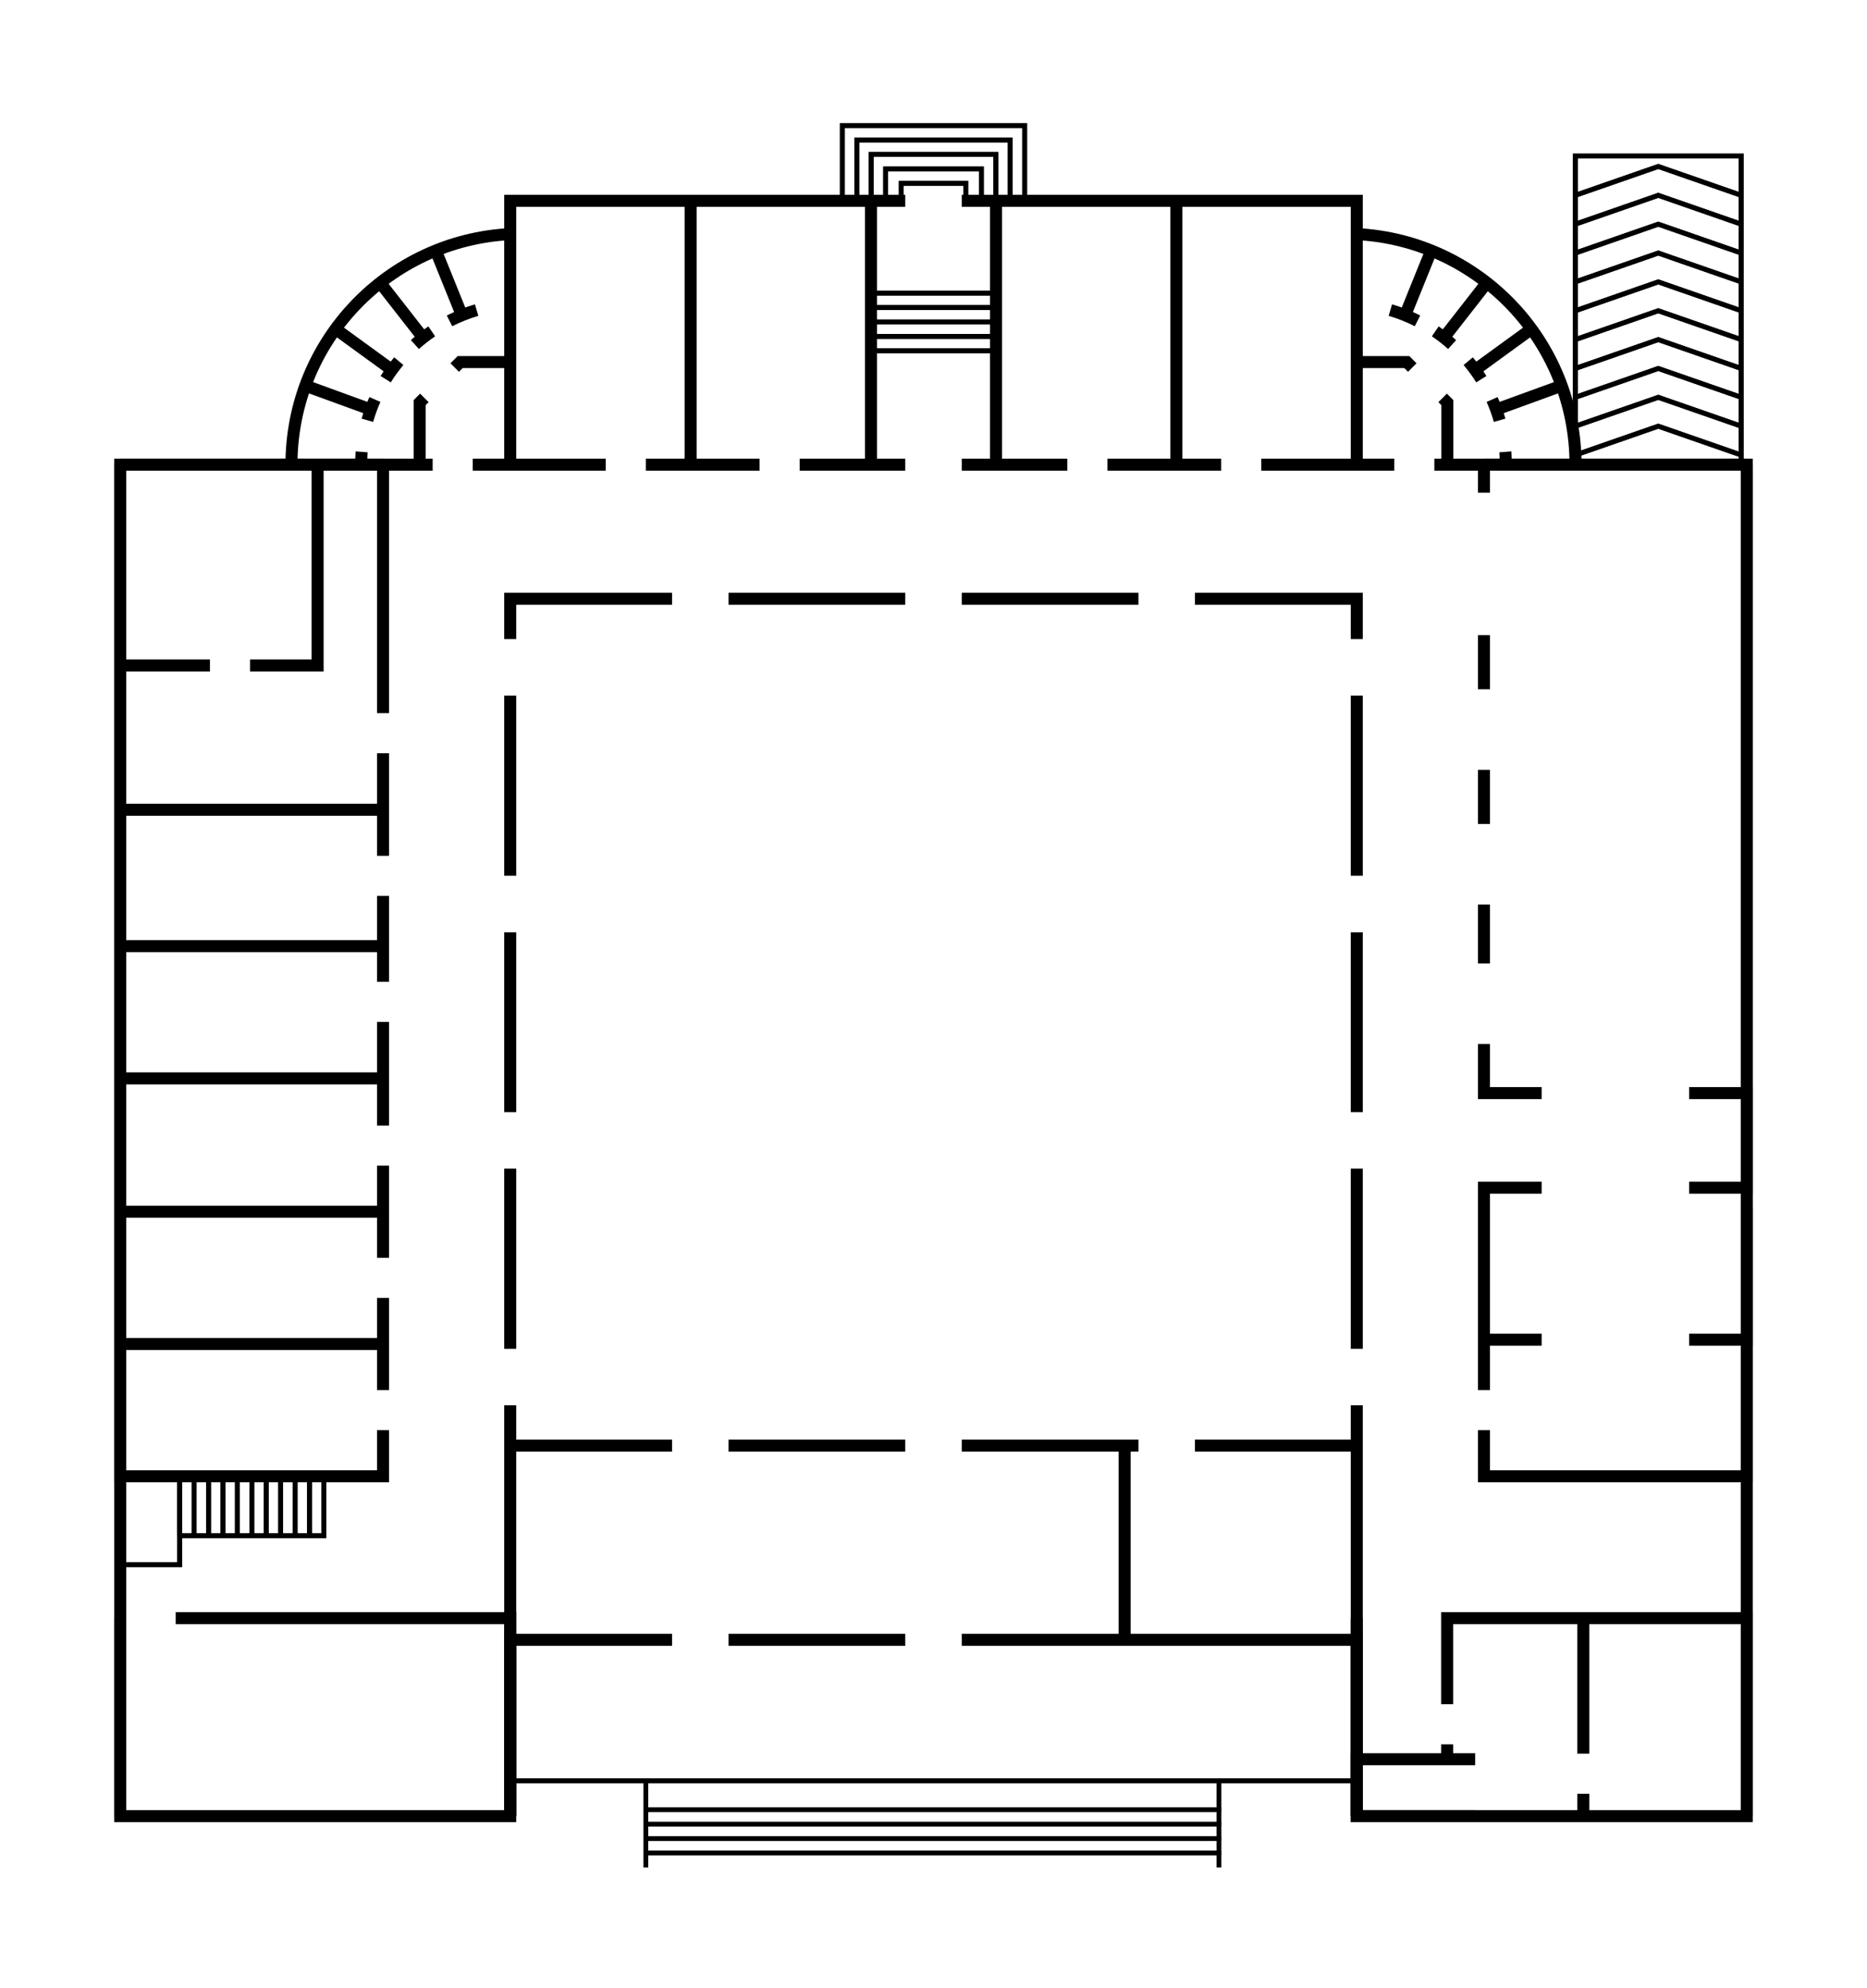 <?xml version="1.0" encoding="utf-8"?>
<!-- Generator: Adobe Illustrator 16.0.0, SVG Export Plug-In . SVG Version: 6.00 Build 0)  -->
<!DOCTYPE svg PUBLIC "-//W3C//DTD SVG 1.1//EN" "http://www.w3.org/Graphics/SVG/1.1/DTD/svg11.dtd">
<svg version="1.1" xmlns="http://www.w3.org/2000/svg" xmlns:xlink="http://www.w3.org/1999/xlink" x="0px" y="0px"
	 width="776.677px" height="826.565px" viewBox="0 0 776.677 826.565" enable-background="new 0 0 776.677 826.565"
	 xml:space="preserve">
<g id="Layer_5" display="none">
	<rect display="inline" width="776.677" height="826.565"/>
</g>
<g id="basement" display="none">
	<g id="basement_x5F_main" display="inline">
		<polyline fill="none" stroke="#000000" stroke-width="5" stroke-miterlimit="10" points="720.339,193.223 726.672,193.223 
			726.672,601.163 212.252,601.163 212.252,193.223 659.34,193.223 		"/>
	</g>
	<g id="basement_x5F_stairs" display="inline">
		<polyline fill="none" stroke="#000000" stroke-width="2" stroke-miterlimit="10" points="724.34,193.224 724.34,64.89 
			689.84,64.89 655.34,64.89 655.34,193.224 		"/>
		<polyline fill="none" stroke="#000000" stroke-width="2" stroke-miterlimit="10" points="655.34,189.224 689.84,177.223 
			724.34,189.224 		"/>
		<polyline fill="none" stroke="#000000" stroke-width="2" stroke-miterlimit="10" points="655.34,177.224 689.84,165.223 
			724.34,177.224 		"/>
		<polyline fill="none" stroke="#000000" stroke-width="2" stroke-miterlimit="10" points="655.34,165.224 689.84,153.223 
			724.34,165.224 		"/>
		<polyline fill="none" stroke="#000000" stroke-width="2" stroke-miterlimit="10" points="655.34,153.224 689.84,141.223 
			724.34,153.224 		"/>
		<polyline fill="none" stroke="#000000" stroke-width="2" stroke-miterlimit="10" points="655.34,141.224 689.84,129.223 
			724.34,141.224 		"/>
		<polyline fill="none" stroke="#000000" stroke-width="2" stroke-miterlimit="10" points="655.34,129.224 689.84,117.223 
			724.34,129.224 		"/>
		<polyline fill="none" stroke="#000000" stroke-width="2" stroke-miterlimit="10" points="655.34,117.224 689.84,105.223 
			724.34,117.224 		"/>
		<polyline fill="none" stroke="#000000" stroke-width="2" stroke-miterlimit="10" points="655.34,105.224 689.84,93.223 
			724.34,105.224 		"/>
		<polyline fill="none" stroke="#000000" stroke-width="2" stroke-miterlimit="10" points="655.34,93.224 689.84,81.223 
			724.34,93.224 		"/>
		<polyline fill="none" stroke="#000000" stroke-width="2" stroke-miterlimit="10" points="655.34,81.224 689.84,69.223 
			724.34,81.224 		"/>
	</g>
</g>
<g id="Ground">
	<g id="ground__x5F__main_copy">
		
			<line fill="none" stroke="#000000" stroke-width="5" stroke-miterlimit="10" x1="726.672" y1="193.223" x2="726.672" y2="755.223"/>
		<line fill="none" stroke="#000000" stroke-width="5" stroke-miterlimit="10" x1="50.005" y1="755.223" x2="50.005" y2="193.223"/>
		
			<line fill="none" stroke="#000000" stroke-width="5" stroke-miterlimit="10" x1="564.425" y1="601.163" x2="497.098" y2="601.163"/>
		<path fill="none" stroke="#000000" stroke-width="5" stroke-miterlimit="10" d="M564.425,248.99"/>
		<path fill="none" stroke="#000000" stroke-width="5" stroke-miterlimit="10" d="M212.252,248.99"/>
		
			<line fill="none" stroke="#000000" stroke-width="5" stroke-miterlimit="10" x1="279.578" y1="601.163" x2="212.252" y2="601.163"/>
		
			<line fill="none" stroke="#000000" stroke-width="5" stroke-miterlimit="10" x1="376.589" y1="601.163" x2="303.078" y2="601.163"/>
		
			<line fill="none" stroke="#000000" stroke-width="5" stroke-miterlimit="10" x1="473.599" y1="601.163" x2="400.089" y2="601.163"/>
		
			<line fill="none" stroke="#000000" stroke-width="5" stroke-miterlimit="10" x1="315.997" y1="193.224" x2="268.66" y2="193.224"/>
		
			<line fill="none" stroke="#000000" stroke-width="5" stroke-miterlimit="10" x1="376.589" y1="193.224" x2="332.666" y2="193.224"/>
		
			<line fill="none" stroke="#000000" stroke-width="5" stroke-miterlimit="10" x1="444.011" y1="193.224" x2="400.089" y2="193.224"/>
		
			<line fill="none" stroke="#000000" stroke-width="5" stroke-miterlimit="10" x1="508.018" y1="193.224" x2="460.678" y2="193.224"/>
		<polyline fill="none" stroke="#000000" stroke-width="5" stroke-miterlimit="10" points="400.088,83.498 564.425,83.498 
			564.425,193.224 524.684,193.224 		"/>
		<polyline fill="none" stroke="#000000" stroke-width="5" stroke-miterlimit="10" points="251.992,193.224 212.252,193.224 
			212.252,83.498 376.589,83.498 		"/>
		<polyline fill="none" stroke="#000000" stroke-width="5" stroke-miterlimit="10" points="400.089,681.89 564.425,681.89 
			564.425,755.223 		"/>
		<line fill="none" stroke="#000000" stroke-width="5" stroke-miterlimit="10" x1="303.078" y1="681.89" x2="376.589" y2="681.89"/>
		<polyline fill="none" stroke="#000000" stroke-width="5" stroke-miterlimit="10" points="212.252,755.223 212.252,681.89 
			279.579,681.89 		"/>
		
			<line fill="none" stroke="#000000" stroke-width="5" stroke-miterlimit="10" x1="564.425" y1="584.39" x2="564.425" y2="755.223"/>
		
			<line fill="none" stroke="#000000" stroke-width="5" stroke-miterlimit="10" x1="564.425" y1="485.973" x2="564.425" y2="560.89"/>
		
			<line fill="none" stroke="#000000" stroke-width="5" stroke-miterlimit="10" x1="564.425" y1="387.679" x2="564.425" y2="462.473"/>
		
			<line fill="none" stroke="#000000" stroke-width="5" stroke-miterlimit="10" x1="564.425" y1="289.262" x2="564.425" y2="364.179"/>
		<polyline fill="none" stroke="#000000" stroke-width="5" stroke-miterlimit="10" points="497.1,248.99 564.425,248.99 
			564.425,265.762 		"/>
		<line fill="none" stroke="#000000" stroke-width="5" stroke-miterlimit="10" x1="400.089" y1="248.99" x2="473.599" y2="248.99"/>
		<line fill="none" stroke="#000000" stroke-width="5" stroke-miterlimit="10" x1="303.079" y1="248.99" x2="376.589" y2="248.99"/>
		<polyline fill="none" stroke="#000000" stroke-width="5" stroke-miterlimit="10" points="212.252,265.762 212.252,248.99 
			279.579,248.99 		"/>
		
			<line fill="none" stroke="#000000" stroke-width="5" stroke-miterlimit="10" x1="212.252" y1="364.179" x2="212.252" y2="289.262"/>
		
			<line fill="none" stroke="#000000" stroke-width="5" stroke-miterlimit="10" x1="212.252" y1="462.473" x2="212.252" y2="387.679"/>
		
			<line fill="none" stroke="#000000" stroke-width="5" stroke-miterlimit="10" x1="212.252" y1="560.89" x2="212.252" y2="485.973"/>
		
			<line fill="none" stroke="#000000" stroke-width="5" stroke-miterlimit="10" x1="212.252" y1="755.223" x2="212.252" y2="584.39"/>
		<polyline fill="none" stroke="#000000" stroke-width="5" stroke-miterlimit="10" points="73.09,672.89 212.252,672.89 
			212.252,755.223 50.005,755.223 50.005,672.89 		"/>
		
			<line fill="none" stroke="#000000" stroke-width="5" stroke-miterlimit="10" x1="617.337" y1="204.89" x2="617.337" y2="193.223"/>
		
			<line fill="none" stroke="#000000" stroke-width="5" stroke-miterlimit="10" x1="617.337" y1="286.629" x2="617.337" y2="264.123"/>
		
			<line fill="none" stroke="#000000" stroke-width="5" stroke-miterlimit="10" x1="617.337" y1="342.634" x2="617.337" y2="320.129"/>
		
			<line fill="none" stroke="#000000" stroke-width="5" stroke-miterlimit="10" x1="617.337" y1="400.64" x2="617.337" y2="376.134"/>
		<polyline fill="none" stroke="#000000" stroke-width="5" stroke-miterlimit="10" points="617.337,434.14 617.337,454.557 
			641.338,454.557 		"/>
		<polyline fill="none" stroke="#000000" stroke-width="5" stroke-miterlimit="10" points="617.337,193.223 726.672,193.223 
			726.672,613.89 617.337,613.89 617.337,594.724 		"/>
		<polyline fill="none" stroke="#000000" stroke-width="5" stroke-miterlimit="10" points="702.676,557.107 726.672,557.107 
			726.672,502.107 		"/>
		
			<line fill="none" stroke="#000000" stroke-width="5" stroke-miterlimit="10" x1="617.337" y1="557.107" x2="641.338" y2="557.107"/>
		<polyline fill="none" stroke="#000000" stroke-width="5" stroke-miterlimit="10" points="702.676,493.889 726.672,493.889 
			726.672,454.557 702.676,454.557 		"/>
		<polyline fill="none" stroke="#000000" stroke-width="5" stroke-miterlimit="10" points="641.338,493.889 617.337,493.889 
			617.337,578.057 		"/>
		<line fill="none" stroke="#000000" stroke-width="5" stroke-miterlimit="10" x1="50.005" y1="448.445" x2="159.34" y2="448.445"/>
		<line fill="none" stroke="#000000" stroke-width="5" stroke-miterlimit="10" x1="159.34" y1="393.445" x2="50.005" y2="393.445"/>
		<line fill="none" stroke="#000000" stroke-width="5" stroke-miterlimit="10" x1="159.34" y1="336.723" x2="50.005" y2="336.723"/>
		<line fill="none" stroke="#000000" stroke-width="5" stroke-miterlimit="10" x1="87.339" y1="276.723" x2="50.005" y2="276.723"/>
		<polyline fill="none" stroke="#000000" stroke-width="5" stroke-miterlimit="10" points="132.128,193.224 132.128,276.723 
			104.006,276.723 		"/>
		
			<line fill="none" stroke="#000000" stroke-width="5" stroke-miterlimit="10" x1="658.674" y1="729.255" x2="658.674" y2="672.89"/>
		
			<line fill="none" stroke="#000000" stroke-width="5" stroke-miterlimit="10" x1="658.674" y1="755.223" x2="658.674" y2="745.921"/>
		<polyline fill="none" stroke="#000000" stroke-width="5" stroke-miterlimit="10" points="602.007,708.682 602.007,672.89 
			726.672,672.89 726.672,755.223 564.425,755.223 564.425,672.89 		"/>
		
			<line fill="none" stroke="#000000" stroke-width="5" stroke-miterlimit="10" x1="602.007" y1="731.557" x2="602.007" y2="725.347"/>
		<polyline fill="none" stroke="#000000" stroke-width="5" stroke-miterlimit="10" points="613.674,755.223 564.425,755.223 
			564.425,731.557 613.674,731.557 		"/>
		<line fill="none" stroke="#000000" stroke-width="5" stroke-miterlimit="10" x1="467.84" y1="601.163" x2="467.84" y2="681.89"/>
		<line fill="none" stroke="#000000" stroke-width="5" stroke-miterlimit="10" x1="159.34" y1="503.89" x2="50.005" y2="503.89"/>
		<line fill="none" stroke="#000000" stroke-width="5" stroke-miterlimit="10" x1="50.005" y1="558.89" x2="159.34" y2="558.89"/>
		
			<line fill="none" stroke="#000000" stroke-width="5" stroke-miterlimit="10" x1="287.296" y1="83.498" x2="287.296" y2="193.224"/>
		<line fill="none" stroke="#000000" stroke-width="5" stroke-miterlimit="10" x1="362.34" y1="83.498" x2="362.34" y2="193.224"/>
		
			<line fill="none" stroke="#000000" stroke-width="5" stroke-miterlimit="10" x1="489.381" y1="83.498" x2="489.381" y2="193.224"/>
		
			<line fill="none" stroke="#000000" stroke-width="5" stroke-miterlimit="10" x1="414.337" y1="83.498" x2="414.337" y2="193.224"/>
		
			<line fill="none" stroke="#000000" stroke-width="5" stroke-miterlimit="10" x1="196.652" y1="193.223" x2="212.252" y2="193.223"/>
		
			<line fill="none" stroke="#000000" stroke-width="5" stroke-miterlimit="10" x1="50.005" y1="193.223" x2="179.985" y2="193.223"/>
		<polyline fill="none" stroke="#000000" stroke-width="5" stroke-miterlimit="10" points="159.34,594.723 159.34,613.89 
			50.005,613.89 50.005,193.223 159.34,193.223 		"/>
		<line fill="none" stroke="#000000" stroke-width="5" stroke-miterlimit="10" x1="159.34" y1="539.723" x2="159.34" y2="578.057"/>
		<line fill="none" stroke="#000000" stroke-width="5" stroke-miterlimit="10" x1="159.34" y1="484.723" x2="159.34" y2="523.057"/>
		<line fill="none" stroke="#000000" stroke-width="5" stroke-miterlimit="10" x1="159.34" y1="424.948" x2="159.34" y2="468.057"/>
		<line fill="none" stroke="#000000" stroke-width="5" stroke-miterlimit="10" x1="159.34" y1="372.557" x2="159.34" y2="408.281"/>
		<line fill="none" stroke="#000000" stroke-width="5" stroke-miterlimit="10" x1="159.34" y1="313.227" x2="159.34" y2="355.89"/>
		<line fill="none" stroke="#000000" stroke-width="5" stroke-miterlimit="10" x1="159.34" y1="193.223" x2="159.34" y2="296.56"/>
		
			<line fill="none" stroke="#000000" stroke-width="5" stroke-miterlimit="10" x1="580.024" y1="193.223" x2="564.425" y2="193.223"/>
		
			<line fill="none" stroke="#000000" stroke-width="5" stroke-miterlimit="10" x1="726.672" y1="193.223" x2="596.691" y2="193.223"/>
		<polyline fill="none" stroke="#000000" stroke-width="5" stroke-miterlimit="10" points="587.516,152.836 585.235,150.557 
			564.425,150.557 		"/>
		<polyline fill="none" stroke="#000000" stroke-width="5" stroke-miterlimit="10" points="602.092,193.224 602.092,167.413 
			600.14,165.461 		"/>
		<path fill="none" stroke="#000000" stroke-width="5" stroke-miterlimit="10" d="M626.217,187.899
			c0.138,1.756,0.208,3.532,0.208,5.324"/>
		<path fill="none" stroke="#000000" stroke-width="5" stroke-miterlimit="10" d="M620.72,166.125
			c1.232,2.787,2.282,5.673,3.132,8.646"/>
		<path fill="none" stroke="#000000" stroke-width="5" stroke-miterlimit="10" d="M610.78,150.189
			c1.983,2.364,3.807,4.868,5.453,7.493"/>
		<path fill="none" stroke="#000000" stroke-width="5" stroke-miterlimit="10" d="M597.074,137.794
			c2.458,1.673,4.8,3.506,7.01,5.482"/>
		<path fill="none" stroke="#000000" stroke-width="5" stroke-miterlimit="10" d="M578.394,128.946
			c3.926,1.157,7.702,2.664,11.292,4.484"/>
		<path fill="none" stroke="#000000" stroke-width="5" stroke-miterlimit="10" d="M564.425,97.351c50.695,2.601,91,44.53,91,95.873"
			/>
		
			<line fill="none" stroke="#000000" stroke-width="5" stroke-miterlimit="10" x1="622.394" y1="170.305" x2="649.636" y2="160.389"/>
		
			<line fill="none" stroke="#000000" stroke-width="5" stroke-miterlimit="10" x1="613.63" y1="153.841" x2="637.091" y2="136.795"/>
		
			<line fill="none" stroke="#000000" stroke-width="5" stroke-miterlimit="10" x1="600.675" y1="140.425" x2="618.528" y2="117.574"/>
		
			<line fill="none" stroke="#000000" stroke-width="5" stroke-miterlimit="10" x1="584.528" y1="131.088" x2="595.388" y2="104.213"/>
		<polyline fill="none" stroke="#000000" stroke-width="5" stroke-miterlimit="10" points="189.161,152.836 191.441,150.557 
			212.251,150.557 		"/>
		<polyline fill="none" stroke="#000000" stroke-width="5" stroke-miterlimit="10" points="174.585,193.224 174.585,167.413 
			176.537,165.461 		"/>
		<path fill="none" stroke="#000000" stroke-width="5" stroke-miterlimit="10" d="M150.46,187.899
			c-0.138,1.756-0.208,3.532-0.208,5.324"/>
		<path fill="none" stroke="#000000" stroke-width="5" stroke-miterlimit="10" d="M155.958,166.125
			c-1.233,2.787-2.283,5.673-3.132,8.646"/>
		<path fill="none" stroke="#000000" stroke-width="5" stroke-miterlimit="10" d="M165.896,150.189
			c-1.983,2.364-3.807,4.868-5.453,7.493"/>
		<path fill="none" stroke="#000000" stroke-width="5" stroke-miterlimit="10" d="M179.603,137.794
			c-2.458,1.673-4.8,3.506-7.01,5.482"/>
		<path fill="none" stroke="#000000" stroke-width="5" stroke-miterlimit="10" d="M198.283,128.946
			c-3.926,1.157-7.702,2.664-11.292,4.484"/>
		<path fill="none" stroke="#000000" stroke-width="5" stroke-miterlimit="10" d="M212.252,97.351c-50.695,2.601-91,44.53-91,95.873
			"/>
		
			<line fill="none" stroke="#000000" stroke-width="5" stroke-miterlimit="10" x1="154.283" y1="170.305" x2="127.041" y2="160.389"/>
		
			<line fill="none" stroke="#000000" stroke-width="5" stroke-miterlimit="10" x1="163.046" y1="153.841" x2="139.586" y2="136.795"/>
		
			<line fill="none" stroke="#000000" stroke-width="5" stroke-miterlimit="10" x1="176.001" y1="140.425" x2="158.148" y2="117.574"/>
		
			<line fill="none" stroke="#000000" stroke-width="5" stroke-miterlimit="10" x1="192.148" y1="131.088" x2="181.29" y2="104.213"/>
	</g>
	<g id="ground_x5F_stairs">
		<line fill="none" stroke="#000000" stroke-width="2" stroke-miterlimit="10" x1="212.252" y1="740.56" x2="564.425" y2="740.56"/>
		<rect x="362.34" y="139.89" fill="none" stroke="#000000" stroke-width="2" stroke-miterlimit="10" width="51.997" height="6"/>
		<line fill="none" stroke="#000000" stroke-width="2" stroke-miterlimit="10" x1="362.34" y1="133.89" x2="414.337" y2="133.89"/>
		<line fill="none" stroke="#000000" stroke-width="2" stroke-miterlimit="10" x1="362.34" y1="127.89" x2="414.337" y2="127.89"/>
		<line fill="none" stroke="#000000" stroke-width="2" stroke-miterlimit="10" x1="362.34" y1="121.89" x2="414.337" y2="121.89"/>
		<polyline fill="none" stroke="#000000" stroke-width="2" stroke-miterlimit="10" points="368.422,83.498 368.422,70.224 
			408.255,70.224 408.255,83.498 		"/>
		<polyline fill="none" stroke="#000000" stroke-width="2" stroke-miterlimit="10" points="362.422,83.498 362.422,64.224 
			414.255,64.224 414.255,83.498 		"/>
		<polyline fill="none" stroke="#000000" stroke-width="2" stroke-miterlimit="10" points="356.422,83.498 356.422,58.224 
			420.255,58.224 420.255,83.498 		"/>
		<polyline fill="none" stroke="#000000" stroke-width="2" stroke-miterlimit="10" points="350.422,83.498 350.422,52.224 
			426.255,52.224 426.255,83.498 		"/>
		<polyline fill="none" stroke="#000000" stroke-width="2" stroke-miterlimit="10" points="374.922,83.498 374.922,76.224 
			401.755,76.224 401.755,83.498 		"/>
		<polygon fill="none" stroke="#000000" stroke-width="2" stroke-miterlimit="10" points="724.34,64.89 689.84,64.89 655.34,64.89 
			655.34,193.224 689.84,193.224 724.34,193.224 		"/>
		<polyline fill="none" stroke="#000000" stroke-width="2" stroke-miterlimit="10" points="655.34,189.224 689.84,177.223 
			724.34,189.224 		"/>
		<polyline fill="none" stroke="#000000" stroke-width="2" stroke-miterlimit="10" points="655.34,177.224 689.84,165.223 
			724.34,177.224 		"/>
		<polyline fill="none" stroke="#000000" stroke-width="2" stroke-miterlimit="10" points="655.34,165.224 689.84,153.223 
			724.34,165.224 		"/>
		<polyline fill="none" stroke="#000000" stroke-width="2" stroke-miterlimit="10" points="655.34,153.224 689.84,141.223 
			724.34,153.224 		"/>
		<polyline fill="none" stroke="#000000" stroke-width="2" stroke-miterlimit="10" points="655.34,141.224 689.84,129.223 
			724.34,141.224 		"/>
		<polyline fill="none" stroke="#000000" stroke-width="2" stroke-miterlimit="10" points="655.34,129.224 689.84,117.223 
			724.34,129.224 		"/>
		<polyline fill="none" stroke="#000000" stroke-width="2" stroke-miterlimit="10" points="655.34,117.224 689.84,105.223 
			724.34,117.224 		"/>
		<polyline fill="none" stroke="#000000" stroke-width="2" stroke-miterlimit="10" points="655.34,105.224 689.84,93.223 
			724.34,105.224 		"/>
		<polyline fill="none" stroke="#000000" stroke-width="2" stroke-miterlimit="10" points="655.34,93.224 689.84,81.223 
			724.34,93.224 		"/>
		<polyline fill="none" stroke="#000000" stroke-width="2" stroke-miterlimit="10" points="655.34,81.224 689.84,69.223 
			724.34,81.224 		"/>
		<polyline fill="none" stroke="#000000" stroke-width="2" stroke-miterlimit="10" points="50.005,638.64 50.005,613.89 
			74.755,613.89 74.755,638.64 		"/>
		<polyline fill="none" stroke="#000000" stroke-width="2" stroke-miterlimit="10" points="50.005,638.64 50.005,613.89 
			134.761,613.89 134.761,638.64 74.754,638.64 		"/>
		
			<rect x="50.005" y="613.89" fill="none" stroke="#000000" stroke-width="2" stroke-miterlimit="10" width="24.75" height="36.75"/>
		<line fill="none" stroke="#000000" stroke-width="2" stroke-miterlimit="10" x1="80.755" y1="638.64" x2="80.755" y2="613.89"/>
		<line fill="none" stroke="#000000" stroke-width="2" stroke-miterlimit="10" x1="86.755" y1="638.64" x2="86.755" y2="613.89"/>
		<line fill="none" stroke="#000000" stroke-width="2" stroke-miterlimit="10" x1="92.755" y1="638.64" x2="92.755" y2="613.89"/>
		<line fill="none" stroke="#000000" stroke-width="2" stroke-miterlimit="10" x1="98.755" y1="638.64" x2="98.755" y2="613.89"/>
		<line fill="none" stroke="#000000" stroke-width="2" stroke-miterlimit="10" x1="104.755" y1="638.64" x2="104.755" y2="613.89"/>
		<line fill="none" stroke="#000000" stroke-width="2" stroke-miterlimit="10" x1="110.755" y1="638.64" x2="110.755" y2="613.89"/>
		<line fill="none" stroke="#000000" stroke-width="2" stroke-miterlimit="10" x1="116.755" y1="638.64" x2="116.755" y2="613.89"/>
		<line fill="none" stroke="#000000" stroke-width="2" stroke-miterlimit="10" x1="122.755" y1="638.64" x2="122.755" y2="613.89"/>
		<line fill="none" stroke="#000000" stroke-width="2" stroke-miterlimit="10" x1="128.755" y1="638.64" x2="128.755" y2="613.89"/>
		<line fill="none" stroke="#000000" stroke-width="2" stroke-miterlimit="10" x1="212.252" y1="740.56" x2="564.425" y2="740.56"/>
		<line fill="none" stroke="#000000" stroke-width="2" stroke-miterlimit="10" x1="268.67" y1="752.56" x2="508.007" y2="752.56"/>
		<line fill="none" stroke="#000000" stroke-width="2" stroke-miterlimit="10" x1="268.67" y1="758.56" x2="508.007" y2="758.56"/>
		<line fill="none" stroke="#000000" stroke-width="2" stroke-miterlimit="10" x1="268.67" y1="764.56" x2="508.007" y2="764.56"/>
		<line fill="none" stroke="#000000" stroke-width="2" stroke-miterlimit="10" x1="268.67" y1="770.56" x2="508.007" y2="770.56"/>
		<line fill="none" stroke="#000000" stroke-width="2" stroke-miterlimit="10" x1="268.67" y1="776.56" x2="268.67" y2="740.56"/>
		<rect x="362.34" y="139.89" fill="none" stroke="#000000" stroke-width="2" stroke-miterlimit="10" width="51.997" height="6"/>
		<line fill="none" stroke="#000000" stroke-width="2" stroke-miterlimit="10" x1="362.34" y1="133.89" x2="414.337" y2="133.89"/>
		<line fill="none" stroke="#000000" stroke-width="2" stroke-miterlimit="10" x1="362.34" y1="127.89" x2="414.337" y2="127.89"/>
		<line fill="none" stroke="#000000" stroke-width="2" stroke-miterlimit="10" x1="362.34" y1="121.89" x2="414.337" y2="121.89"/>
		<polyline fill="none" stroke="#000000" stroke-width="2" stroke-miterlimit="10" points="368.422,83.498 368.422,70.224 
			408.255,70.224 408.255,83.498 		"/>
		<polyline fill="none" stroke="#000000" stroke-width="2" stroke-miterlimit="10" points="362.422,83.498 362.422,64.224 
			414.255,64.224 414.255,83.498 		"/>
		<polyline fill="none" stroke="#000000" stroke-width="2" stroke-miterlimit="10" points="356.422,83.498 356.422,58.224 
			420.255,58.224 420.255,83.498 		"/>
		<polyline fill="none" stroke="#000000" stroke-width="2" stroke-miterlimit="10" points="350.422,83.498 350.422,52.224 
			426.255,52.224 426.255,83.498 		"/>
		<polyline fill="none" stroke="#000000" stroke-width="2" stroke-miterlimit="10" points="374.922,83.498 374.922,76.224 
			401.755,76.224 401.755,83.498 		"/>
		<polygon fill="none" stroke="#000000" stroke-width="2" stroke-miterlimit="10" points="724.34,64.89 689.84,64.89 655.34,64.89 
			655.34,193.224 689.84,193.224 724.34,193.224 		"/>
		<polyline fill="none" stroke="#000000" stroke-width="2" stroke-miterlimit="10" points="655.34,189.224 689.84,177.223 
			724.34,189.224 		"/>
		<polyline fill="none" stroke="#000000" stroke-width="2" stroke-miterlimit="10" points="655.34,177.224 689.84,165.223 
			724.34,177.224 		"/>
		<polyline fill="none" stroke="#000000" stroke-width="2" stroke-miterlimit="10" points="655.34,165.224 689.84,153.223 
			724.34,165.224 		"/>
		<polyline fill="none" stroke="#000000" stroke-width="2" stroke-miterlimit="10" points="655.34,153.224 689.84,141.223 
			724.34,153.224 		"/>
		<polyline fill="none" stroke="#000000" stroke-width="2" stroke-miterlimit="10" points="655.34,141.224 689.84,129.223 
			724.34,141.224 		"/>
		<polyline fill="none" stroke="#000000" stroke-width="2" stroke-miterlimit="10" points="655.34,129.224 689.84,117.223 
			724.34,129.224 		"/>
		<polyline fill="none" stroke="#000000" stroke-width="2" stroke-miterlimit="10" points="655.34,117.224 689.84,105.223 
			724.34,117.224 		"/>
		<polyline fill="none" stroke="#000000" stroke-width="2" stroke-miterlimit="10" points="655.34,105.224 689.84,93.223 
			724.34,105.224 		"/>
		<polyline fill="none" stroke="#000000" stroke-width="2" stroke-miterlimit="10" points="655.34,93.224 689.84,81.223 
			724.34,93.224 		"/>
		<polyline fill="none" stroke="#000000" stroke-width="2" stroke-miterlimit="10" points="655.34,81.224 689.84,69.223 
			724.34,81.224 		"/>
		<polyline fill="none" stroke="#000000" stroke-width="2" stroke-miterlimit="10" points="50.005,638.64 50.005,613.89 
			74.755,613.89 74.755,638.64 		"/>
		<polyline fill="none" stroke="#000000" stroke-width="2" stroke-miterlimit="10" points="50.005,638.64 50.005,613.89 
			134.761,613.89 134.761,638.64 74.754,638.64 		"/>
		
			<rect x="50.005" y="613.89" fill="none" stroke="#000000" stroke-width="2" stroke-miterlimit="10" width="24.75" height="36.75"/>
		<line fill="none" stroke="#000000" stroke-width="2" stroke-miterlimit="10" x1="80.755" y1="638.64" x2="80.755" y2="613.89"/>
		<line fill="none" stroke="#000000" stroke-width="2" stroke-miterlimit="10" x1="86.755" y1="638.64" x2="86.755" y2="613.89"/>
		<line fill="none" stroke="#000000" stroke-width="2" stroke-miterlimit="10" x1="92.755" y1="638.64" x2="92.755" y2="613.89"/>
		<line fill="none" stroke="#000000" stroke-width="2" stroke-miterlimit="10" x1="98.755" y1="638.64" x2="98.755" y2="613.89"/>
		<line fill="none" stroke="#000000" stroke-width="2" stroke-miterlimit="10" x1="104.755" y1="638.64" x2="104.755" y2="613.89"/>
		<line fill="none" stroke="#000000" stroke-width="2" stroke-miterlimit="10" x1="110.755" y1="638.64" x2="110.755" y2="613.89"/>
		<line fill="none" stroke="#000000" stroke-width="2" stroke-miterlimit="10" x1="116.755" y1="638.64" x2="116.755" y2="613.89"/>
		<line fill="none" stroke="#000000" stroke-width="2" stroke-miterlimit="10" x1="122.755" y1="638.64" x2="122.755" y2="613.89"/>
		<line fill="none" stroke="#000000" stroke-width="2" stroke-miterlimit="10" x1="128.755" y1="638.64" x2="128.755" y2="613.89"/>
		<line fill="none" stroke="#000000" stroke-width="2" stroke-miterlimit="10" x1="507.09" y1="776.56" x2="507.09" y2="740.56"/>
	</g>
</g>
<g id="level1" display="none">
	<g id="level1__x5F__main" display="inline">
		
			<line fill="none" stroke="#000000" stroke-width="5" stroke-miterlimit="10" x1="564.425" y1="601.163" x2="497.098" y2="601.163"/>
		<path fill="none" stroke="#000000" stroke-width="5" stroke-miterlimit="10" d="M564.425,248.99"/>
		<path fill="none" stroke="#000000" stroke-width="5" stroke-miterlimit="10" d="M212.252,248.99"/>
		
			<line fill="none" stroke="#000000" stroke-width="5" stroke-miterlimit="10" x1="279.578" y1="601.163" x2="212.252" y2="601.163"/>
		
			<line fill="none" stroke="#000000" stroke-width="5" stroke-miterlimit="10" x1="376.589" y1="601.163" x2="303.078" y2="601.163"/>
		
			<line fill="none" stroke="#000000" stroke-width="5" stroke-miterlimit="10" x1="473.599" y1="601.163" x2="400.089" y2="601.163"/>
		
			<line fill="none" stroke="#000000" stroke-width="5" stroke-miterlimit="10" x1="315.997" y1="193.224" x2="268.66" y2="193.224"/>
		
			<line fill="none" stroke="#000000" stroke-width="5" stroke-miterlimit="10" x1="376.589" y1="193.224" x2="332.666" y2="193.224"/>
		
			<line fill="none" stroke="#000000" stroke-width="5" stroke-miterlimit="10" x1="444.011" y1="193.224" x2="400.089" y2="193.224"/>
		
			<line fill="none" stroke="#000000" stroke-width="5" stroke-miterlimit="10" x1="508.018" y1="193.224" x2="460.678" y2="193.224"/>
		<polyline fill="none" stroke="#000000" stroke-width="5" stroke-miterlimit="10" points="524.684,193.224 564.425,193.224 
			564.425,83.498 212.252,83.498 212.252,193.224 251.992,193.224 		"/>
		<polyline fill="none" stroke="#000000" stroke-width="5" stroke-miterlimit="10" points="545.604,681.89 564.425,681.89 
			564.425,755.223 		"/>
		<line fill="none" stroke="#000000" stroke-width="5" stroke-miterlimit="10" x1="496.904" y1="681.89" x2="522.104" y2="681.89"/>
		<line fill="none" stroke="#000000" stroke-width="5" stroke-miterlimit="10" x1="448.399" y1="681.89" x2="473.404" y2="681.89"/>
		<line fill="none" stroke="#000000" stroke-width="5" stroke-miterlimit="10" x1="400.089" y1="681.89" x2="424.899" y2="681.89"/>
		<line fill="none" stroke="#000000" stroke-width="5" stroke-miterlimit="10" x1="351.583" y1="681.89" x2="376.589" y2="681.89"/>
		<line fill="none" stroke="#000000" stroke-width="5" stroke-miterlimit="10" x1="303.078" y1="681.89" x2="328.083" y2="681.89"/>
		<line fill="none" stroke="#000000" stroke-width="5" stroke-miterlimit="10" x1="254.573" y1="681.89" x2="279.579" y2="681.89"/>
		<polyline fill="none" stroke="#000000" stroke-width="5" stroke-miterlimit="10" points="212.252,755.223 212.252,681.89 
			231.074,681.89 		"/>
		
			<line fill="none" stroke="#000000" stroke-width="5" stroke-miterlimit="10" x1="564.425" y1="584.39" x2="564.425" y2="755.223"/>
		
			<line fill="none" stroke="#000000" stroke-width="5" stroke-miterlimit="10" x1="564.425" y1="485.973" x2="564.425" y2="560.89"/>
		
			<line fill="none" stroke="#000000" stroke-width="5" stroke-miterlimit="10" x1="564.425" y1="387.679" x2="564.425" y2="462.473"/>
		
			<line fill="none" stroke="#000000" stroke-width="5" stroke-miterlimit="10" x1="564.425" y1="289.262" x2="564.425" y2="364.179"/>
		<polyline fill="none" stroke="#000000" stroke-width="5" stroke-miterlimit="10" points="497.1,248.99 564.425,248.99 
			564.425,265.762 		"/>
		<line fill="none" stroke="#000000" stroke-width="5" stroke-miterlimit="10" x1="400.089" y1="248.99" x2="473.599" y2="248.99"/>
		<line fill="none" stroke="#000000" stroke-width="5" stroke-miterlimit="10" x1="303.079" y1="248.99" x2="376.589" y2="248.99"/>
		<polyline fill="none" stroke="#000000" stroke-width="5" stroke-miterlimit="10" points="212.252,265.762 212.252,248.99 
			279.579,248.99 		"/>
		
			<line fill="none" stroke="#000000" stroke-width="5" stroke-miterlimit="10" x1="212.252" y1="364.179" x2="212.252" y2="289.262"/>
		
			<line fill="none" stroke="#000000" stroke-width="5" stroke-miterlimit="10" x1="212.252" y1="462.473" x2="212.252" y2="387.679"/>
		
			<line fill="none" stroke="#000000" stroke-width="5" stroke-miterlimit="10" x1="212.252" y1="560.89" x2="212.252" y2="485.973"/>
		
			<line fill="none" stroke="#000000" stroke-width="5" stroke-miterlimit="10" x1="212.252" y1="635.057" x2="212.252" y2="584.39"/>
		
			<line fill="none" stroke="#000000" stroke-width="5" stroke-miterlimit="10" x1="212.252" y1="755.223" x2="212.252" y2="651.724"/>
		
			<line fill="none" stroke="#000000" stroke-width="5" stroke-miterlimit="10" x1="409.835" y1="660.693" x2="409.835" y2="681.89"/>
		
			<line fill="none" stroke="#000000" stroke-width="5" stroke-miterlimit="10" x1="409.835" y1="601.163" x2="409.835" y2="622.359"/>
		
			<line fill="none" stroke="#000000" stroke-width="5" stroke-miterlimit="10" x1="314.826" y1="601.163" x2="314.826" y2="681.89"/>
		
			<line fill="none" stroke="#000000" stroke-width="5" stroke-miterlimit="10" x1="262.821" y1="601.163" x2="262.821" y2="681.89"/>
		
			<line fill="none" stroke="#000000" stroke-width="5" stroke-miterlimit="10" x1="287.296" y1="83.498" x2="287.296" y2="193.224"/>
		<line fill="none" stroke="#000000" stroke-width="5" stroke-miterlimit="10" x1="354.34" y1="83.498" x2="354.34" y2="193.224"/>
		
			<line fill="none" stroke="#000000" stroke-width="5" stroke-miterlimit="10" x1="489.381" y1="83.498" x2="489.381" y2="193.224"/>
		
			<line fill="none" stroke="#000000" stroke-width="5" stroke-miterlimit="10" x1="422.337" y1="83.498" x2="422.337" y2="193.224"/>
		<polyline fill="none" stroke="#000000" stroke-width="5" stroke-miterlimit="10" points="159.34,594.723 159.34,613.89 
			50.005,613.89 		"/>
		
			<line fill="none" stroke="#000000" stroke-width="5" stroke-miterlimit="10" x1="726.672" y1="448.445" x2="617.337" y2="448.445"/>
		
			<line fill="none" stroke="#000000" stroke-width="5" stroke-miterlimit="10" x1="617.337" y1="393.445" x2="726.672" y2="393.445"/>
		
			<line fill="none" stroke="#000000" stroke-width="5" stroke-miterlimit="10" x1="617.337" y1="336.723" x2="726.672" y2="336.723"/>
		<line fill="none" stroke="#000000" stroke-width="5" stroke-miterlimit="10" x1="617.337" y1="503.89" x2="726.672" y2="503.89"/>
		<line fill="none" stroke="#000000" stroke-width="5" stroke-miterlimit="10" x1="726.672" y1="558.89" x2="617.337" y2="558.89"/>
		<polyline fill="none" stroke="#000000" stroke-width="5" stroke-miterlimit="10" points="564.425,731.557 564.425,755.223 
			726.672,755.223 726.672,193.223 596.43,193.223 		"/>
		<polyline fill="none" stroke="#000000" stroke-width="5" stroke-miterlimit="10" points="617.337,594.723 617.337,613.89 
			726.672,613.89 		"/>
		
			<line fill="none" stroke="#000000" stroke-width="5" stroke-miterlimit="10" x1="617.337" y1="539.723" x2="617.337" y2="578.057"/>
		
			<line fill="none" stroke="#000000" stroke-width="5" stroke-miterlimit="10" x1="617.337" y1="484.723" x2="617.337" y2="523.057"/>
		
			<line fill="none" stroke="#000000" stroke-width="5" stroke-miterlimit="10" x1="617.337" y1="424.948" x2="617.337" y2="468.057"/>
		
			<line fill="none" stroke="#000000" stroke-width="5" stroke-miterlimit="10" x1="617.337" y1="372.557" x2="617.337" y2="408.281"/>
		
			<line fill="none" stroke="#000000" stroke-width="5" stroke-miterlimit="10" x1="617.337" y1="313.227" x2="617.337" y2="355.89"/>
		
			<line fill="none" stroke="#000000" stroke-width="5" stroke-miterlimit="10" x1="617.337" y1="227.724" x2="617.337" y2="296.56"/>
		
			<line fill="none" stroke="#000000" stroke-width="5" stroke-miterlimit="10" x1="617.337" y1="193.223" x2="617.337" y2="211.057"/>
		
			<line fill="none" stroke="#000000" stroke-width="5" stroke-miterlimit="10" x1="617.337" y1="272.391" x2="726.672" y2="272.391"/>
		<polygon fill="none" stroke="#000000" stroke-width="5" stroke-miterlimit="10" points="726.672,672.889 597.044,672.889 
			597.044,672.889 		"/>
		<rect x="572.401" y="664.914" fill="none" stroke="#000000" stroke-width="5" stroke-miterlimit="10" width="0" height="15.953"/>
		<polyline fill="none" stroke="#000000" stroke-width="5" stroke-miterlimit="10" points="212.252,731.557 212.252,755.223 
			163.003,755.223 50.005,755.223 50.005,193.223 179.985,193.223 		"/>
		<line fill="none" stroke="#000000" stroke-width="5" stroke-miterlimit="10" x1="50.005" y1="448.445" x2="159.34" y2="448.445"/>
		<line fill="none" stroke="#000000" stroke-width="5" stroke-miterlimit="10" x1="159.34" y1="393.445" x2="50.005" y2="393.445"/>
		<line fill="none" stroke="#000000" stroke-width="5" stroke-miterlimit="10" x1="159.34" y1="336.723" x2="50.005" y2="336.723"/>
		<line fill="none" stroke="#000000" stroke-width="5" stroke-miterlimit="10" x1="159.34" y1="503.89" x2="50.005" y2="503.89"/>
		<line fill="none" stroke="#000000" stroke-width="5" stroke-miterlimit="10" x1="50.005" y1="558.89" x2="159.34" y2="558.89"/>
		<line fill="none" stroke="#000000" stroke-width="5" stroke-miterlimit="10" x1="159.34" y1="539.723" x2="159.34" y2="578.057"/>
		<line fill="none" stroke="#000000" stroke-width="5" stroke-miterlimit="10" x1="159.34" y1="484.723" x2="159.34" y2="523.057"/>
		<line fill="none" stroke="#000000" stroke-width="5" stroke-miterlimit="10" x1="159.34" y1="424.948" x2="159.34" y2="468.057"/>
		<line fill="none" stroke="#000000" stroke-width="5" stroke-miterlimit="10" x1="159.34" y1="372.557" x2="159.34" y2="408.281"/>
		<line fill="none" stroke="#000000" stroke-width="5" stroke-miterlimit="10" x1="159.34" y1="313.227" x2="159.34" y2="355.89"/>
		<line fill="none" stroke="#000000" stroke-width="5" stroke-miterlimit="10" x1="159.34" y1="227.724" x2="159.34" y2="296.56"/>
		<line fill="none" stroke="#000000" stroke-width="5" stroke-miterlimit="10" x1="159.34" y1="193.223" x2="159.34" y2="211.057"/>
		<line fill="none" stroke="#000000" stroke-width="5" stroke-miterlimit="10" x1="159.34" y1="272.391" x2="50.005" y2="272.391"/>
		<polygon fill="none" stroke="#000000" stroke-width="5" stroke-miterlimit="10" points="50.005,672.889 179.633,672.889 
			179.633,672.889 		"/>
		<rect x="204.275" y="664.914" fill="none" stroke="#000000" stroke-width="5" stroke-miterlimit="10" width="0" height="15.953"/>
		
			<rect x="268.673" y="305.411" fill="none" stroke="#000000" stroke-width="5" stroke-miterlimit="10" width="239.331" height="239.331"/>
		<line fill="none" stroke="#000000" stroke-width="5" stroke-miterlimit="10" x1="212.252" y1="740.56" x2="564.425" y2="740.56"/>
		
			<line fill="none" stroke="#000000" stroke-width="5" stroke-miterlimit="10" x1="196.652" y1="193.223" x2="212.252" y2="193.223"/>
		
			<line fill="none" stroke="#000000" stroke-width="5" stroke-miterlimit="10" x1="580.024" y1="193.223" x2="564.425" y2="193.223"/>
		<polyline fill="none" stroke="#000000" stroke-width="5" stroke-miterlimit="10" points="587.516,152.836 585.235,150.557 
			564.425,150.557 		"/>
		<polyline fill="none" stroke="#000000" stroke-width="5" stroke-miterlimit="10" points="602.092,193.224 602.092,167.413 
			600.14,165.461 		"/>
		<path fill="none" stroke="#000000" stroke-width="5" stroke-miterlimit="10" d="M626.217,187.899
			c0.138,1.756,0.208,3.532,0.208,5.324"/>
		<path fill="none" stroke="#000000" stroke-width="5" stroke-miterlimit="10" d="M620.72,166.125
			c1.232,2.787,2.282,5.673,3.132,8.646"/>
		<path fill="none" stroke="#000000" stroke-width="5" stroke-miterlimit="10" d="M610.78,150.189
			c1.983,2.364,3.807,4.868,5.453,7.493"/>
		<path fill="none" stroke="#000000" stroke-width="5" stroke-miterlimit="10" d="M597.074,137.794
			c2.458,1.673,4.8,3.506,7.01,5.482"/>
		<path fill="none" stroke="#000000" stroke-width="5" stroke-miterlimit="10" d="M578.394,128.946
			c3.926,1.157,7.702,2.664,11.292,4.484"/>
		<path fill="none" stroke="#000000" stroke-width="5" stroke-miterlimit="10" d="M564.425,97.351c50.695,2.601,91,44.53,91,95.873"
			/>
		
			<line fill="none" stroke="#000000" stroke-width="5" stroke-miterlimit="10" x1="622.394" y1="170.305" x2="649.636" y2="160.389"/>
		
			<line fill="none" stroke="#000000" stroke-width="5" stroke-miterlimit="10" x1="613.63" y1="153.841" x2="637.091" y2="136.795"/>
		
			<line fill="none" stroke="#000000" stroke-width="5" stroke-miterlimit="10" x1="600.675" y1="140.425" x2="618.528" y2="117.574"/>
		
			<line fill="none" stroke="#000000" stroke-width="5" stroke-miterlimit="10" x1="584.528" y1="131.088" x2="595.388" y2="104.213"/>
		<polyline fill="none" stroke="#000000" stroke-width="5" stroke-miterlimit="10" points="189.161,152.836 191.441,150.557 
			212.251,150.557 		"/>
		<polyline fill="none" stroke="#000000" stroke-width="5" stroke-miterlimit="10" points="174.585,193.224 174.585,167.413 
			176.537,165.461 		"/>
		<path fill="none" stroke="#000000" stroke-width="5" stroke-miterlimit="10" d="M150.46,187.899
			c-0.138,1.756-0.208,3.532-0.208,5.324"/>
		<path fill="none" stroke="#000000" stroke-width="5" stroke-miterlimit="10" d="M155.958,166.125
			c-1.233,2.787-2.283,5.673-3.132,8.646"/>
		<path fill="none" stroke="#000000" stroke-width="5" stroke-miterlimit="10" d="M165.896,150.189
			c-1.983,2.364-3.807,4.868-5.453,7.493"/>
		<path fill="none" stroke="#000000" stroke-width="5" stroke-miterlimit="10" d="M179.603,137.794
			c-2.458,1.673-4.8,3.506-7.01,5.482"/>
		<path fill="none" stroke="#000000" stroke-width="5" stroke-miterlimit="10" d="M198.283,128.946
			c-3.926,1.157-7.702,2.664-11.292,4.484"/>
		<path fill="none" stroke="#000000" stroke-width="5" stroke-miterlimit="10" d="M212.252,97.351c-50.695,2.601-91,44.53-91,95.873
			"/>
		
			<line fill="none" stroke="#000000" stroke-width="5" stroke-miterlimit="10" x1="154.283" y1="170.305" x2="127.041" y2="160.389"/>
		
			<line fill="none" stroke="#000000" stroke-width="5" stroke-miterlimit="10" x1="163.046" y1="153.841" x2="139.586" y2="136.795"/>
		
			<line fill="none" stroke="#000000" stroke-width="5" stroke-miterlimit="10" x1="176.001" y1="140.425" x2="158.148" y2="117.574"/>
		
			<line fill="none" stroke="#000000" stroke-width="5" stroke-miterlimit="10" x1="192.148" y1="131.088" x2="181.29" y2="104.213"/>
	</g>
	<g id="level1_x5F_stairs_copy" display="inline">
		<polyline fill="none" stroke="#000000" stroke-width="2" stroke-miterlimit="10" points="50.005,613.89 74.755,613.89 
			74.755,638.64 		"/>
		<polyline fill="none" stroke="#000000" stroke-width="2" stroke-miterlimit="10" points="50.005,613.89 134.761,613.89 
			134.761,638.64 74.754,638.64 		"/>
		<line fill="none" stroke="#000000" stroke-width="2" stroke-miterlimit="10" x1="80.755" y1="638.64" x2="80.755" y2="613.89"/>
		<line fill="none" stroke="#000000" stroke-width="2" stroke-miterlimit="10" x1="86.755" y1="638.64" x2="86.755" y2="613.89"/>
		<line fill="none" stroke="#000000" stroke-width="2" stroke-miterlimit="10" x1="92.755" y1="638.64" x2="92.755" y2="613.89"/>
		<line fill="none" stroke="#000000" stroke-width="2" stroke-miterlimit="10" x1="98.755" y1="638.64" x2="98.755" y2="613.89"/>
		<line fill="none" stroke="#000000" stroke-width="2" stroke-miterlimit="10" x1="104.755" y1="638.64" x2="104.755" y2="613.89"/>
		<line fill="none" stroke="#000000" stroke-width="2" stroke-miterlimit="10" x1="110.755" y1="638.64" x2="110.755" y2="613.89"/>
		<line fill="none" stroke="#000000" stroke-width="2" stroke-miterlimit="10" x1="116.755" y1="638.64" x2="116.755" y2="613.89"/>
		<line fill="none" stroke="#000000" stroke-width="2" stroke-miterlimit="10" x1="122.755" y1="638.64" x2="122.755" y2="613.89"/>
		<line fill="none" stroke="#000000" stroke-width="2" stroke-miterlimit="10" x1="128.755" y1="638.64" x2="128.755" y2="613.89"/>
		<polyline fill="none" stroke="#000000" stroke-width="2" stroke-miterlimit="10" points="50.005,672.89 74.755,672.89 
			74.755,648.14 		"/>
		<polyline fill="none" stroke="#000000" stroke-width="2" stroke-miterlimit="10" points="74.754,648.14 134.761,648.14 
			134.761,672.89 50.005,672.89 		"/>
		<line fill="none" stroke="#000000" stroke-width="2" stroke-miterlimit="10" x1="80.755" y1="648.14" x2="80.755" y2="672.89"/>
		<line fill="none" stroke="#000000" stroke-width="2" stroke-miterlimit="10" x1="86.755" y1="648.14" x2="86.755" y2="672.89"/>
		<line fill="none" stroke="#000000" stroke-width="2" stroke-miterlimit="10" x1="92.755" y1="648.14" x2="92.755" y2="672.89"/>
		<line fill="none" stroke="#000000" stroke-width="2" stroke-miterlimit="10" x1="98.755" y1="648.14" x2="98.755" y2="672.89"/>
		<line fill="none" stroke="#000000" stroke-width="2" stroke-miterlimit="10" x1="104.755" y1="648.14" x2="104.755" y2="672.89"/>
		<line fill="none" stroke="#000000" stroke-width="2" stroke-miterlimit="10" x1="110.755" y1="648.14" x2="110.755" y2="672.89"/>
		<line fill="none" stroke="#000000" stroke-width="2" stroke-miterlimit="10" x1="116.755" y1="648.14" x2="116.755" y2="672.89"/>
		<line fill="none" stroke="#000000" stroke-width="2" stroke-miterlimit="10" x1="122.755" y1="648.14" x2="122.755" y2="672.89"/>
		<line fill="none" stroke="#000000" stroke-width="2" stroke-miterlimit="10" x1="128.755" y1="648.14" x2="128.755" y2="672.89"/>
		<line fill="none" stroke="#000000" stroke-width="2" stroke-miterlimit="10" x1="74.755" y1="648.14" x2="74.755" y2="638.64"/>
		<g>
			<polyline fill="none" stroke="#000000" stroke-width="2" stroke-miterlimit="10" points="726.672,648.14 726.672,672.89 
				701.922,672.89 701.922,648.14 			"/>
			<polyline fill="none" stroke="#000000" stroke-width="2" stroke-miterlimit="10" points="726.672,648.14 726.672,672.89 
				641.916,672.89 641.916,648.14 701.923,648.14 			"/>
			
				<line fill="none" stroke="#000000" stroke-width="2" stroke-miterlimit="10" x1="695.922" y1="648.14" x2="695.922" y2="672.89"/>
			
				<line fill="none" stroke="#000000" stroke-width="2" stroke-miterlimit="10" x1="689.922" y1="648.14" x2="689.922" y2="672.89"/>
			
				<line fill="none" stroke="#000000" stroke-width="2" stroke-miterlimit="10" x1="683.922" y1="648.14" x2="683.922" y2="672.89"/>
			
				<line fill="none" stroke="#000000" stroke-width="2" stroke-miterlimit="10" x1="677.922" y1="648.14" x2="677.922" y2="672.89"/>
			
				<line fill="none" stroke="#000000" stroke-width="2" stroke-miterlimit="10" x1="671.922" y1="648.14" x2="671.922" y2="672.89"/>
			
				<line fill="none" stroke="#000000" stroke-width="2" stroke-miterlimit="10" x1="665.922" y1="648.14" x2="665.922" y2="672.89"/>
			
				<line fill="none" stroke="#000000" stroke-width="2" stroke-miterlimit="10" x1="659.922" y1="648.14" x2="659.922" y2="672.89"/>
			
				<line fill="none" stroke="#000000" stroke-width="2" stroke-miterlimit="10" x1="653.922" y1="648.14" x2="653.922" y2="672.89"/>
			
				<line fill="none" stroke="#000000" stroke-width="2" stroke-miterlimit="10" x1="647.922" y1="648.14" x2="647.922" y2="672.89"/>
			<polyline fill="none" stroke="#000000" stroke-width="2" stroke-miterlimit="10" points="726.672,648.14 726.672,672.89 
				701.922,672.89 701.922,648.14 			"/>
			<polyline fill="none" stroke="#000000" stroke-width="2" stroke-miterlimit="10" points="726.672,648.14 726.672,672.89 
				641.916,672.89 641.916,648.14 701.923,648.14 			"/>
			
				<line fill="none" stroke="#000000" stroke-width="2" stroke-miterlimit="10" x1="695.922" y1="648.14" x2="695.922" y2="672.89"/>
			
				<line fill="none" stroke="#000000" stroke-width="2" stroke-miterlimit="10" x1="689.922" y1="648.14" x2="689.922" y2="672.89"/>
			
				<line fill="none" stroke="#000000" stroke-width="2" stroke-miterlimit="10" x1="683.922" y1="648.14" x2="683.922" y2="672.89"/>
			
				<line fill="none" stroke="#000000" stroke-width="2" stroke-miterlimit="10" x1="677.922" y1="648.14" x2="677.922" y2="672.89"/>
			
				<line fill="none" stroke="#000000" stroke-width="2" stroke-miterlimit="10" x1="671.922" y1="648.14" x2="671.922" y2="672.89"/>
			
				<line fill="none" stroke="#000000" stroke-width="2" stroke-miterlimit="10" x1="665.922" y1="648.14" x2="665.922" y2="672.89"/>
			
				<line fill="none" stroke="#000000" stroke-width="2" stroke-miterlimit="10" x1="659.922" y1="648.14" x2="659.922" y2="672.89"/>
			
				<line fill="none" stroke="#000000" stroke-width="2" stroke-miterlimit="10" x1="653.922" y1="648.14" x2="653.922" y2="672.89"/>
			
				<line fill="none" stroke="#000000" stroke-width="2" stroke-miterlimit="10" x1="647.922" y1="648.14" x2="647.922" y2="672.89"/>
			<polyline fill="none" stroke="#000000" stroke-width="2" stroke-miterlimit="10" points="726.672,638.64 726.672,613.89 
				701.922,613.89 701.922,638.64 			"/>
			<polyline fill="none" stroke="#000000" stroke-width="2" stroke-miterlimit="10" points="701.923,638.64 641.916,638.64 
				641.916,613.89 726.672,613.89 726.672,638.64 			"/>
			
				<line fill="none" stroke="#000000" stroke-width="2" stroke-miterlimit="10" x1="695.922" y1="638.64" x2="695.922" y2="613.89"/>
			
				<line fill="none" stroke="#000000" stroke-width="2" stroke-miterlimit="10" x1="689.922" y1="638.64" x2="689.922" y2="613.89"/>
			
				<line fill="none" stroke="#000000" stroke-width="2" stroke-miterlimit="10" x1="683.922" y1="638.64" x2="683.922" y2="613.89"/>
			
				<line fill="none" stroke="#000000" stroke-width="2" stroke-miterlimit="10" x1="677.922" y1="638.64" x2="677.922" y2="613.89"/>
			
				<line fill="none" stroke="#000000" stroke-width="2" stroke-miterlimit="10" x1="671.922" y1="638.64" x2="671.922" y2="613.89"/>
			
				<line fill="none" stroke="#000000" stroke-width="2" stroke-miterlimit="10" x1="665.922" y1="638.64" x2="665.922" y2="613.89"/>
			
				<line fill="none" stroke="#000000" stroke-width="2" stroke-miterlimit="10" x1="659.922" y1="638.64" x2="659.922" y2="613.89"/>
			
				<line fill="none" stroke="#000000" stroke-width="2" stroke-miterlimit="10" x1="653.922" y1="638.64" x2="653.922" y2="613.89"/>
			
				<line fill="none" stroke="#000000" stroke-width="2" stroke-miterlimit="10" x1="647.922" y1="638.64" x2="647.922" y2="613.89"/>
			
				<line fill="none" stroke="#000000" stroke-width="2" stroke-miterlimit="10" x1="701.922" y1="638.64" x2="701.922" y2="648.14"/>
		</g>
	</g>
</g>
<g id="level2" display="none">
	<g id="level2__x5F__stairs" display="inline">
		<polyline fill="none" stroke="#000000" stroke-width="2" stroke-miterlimit="10" points="50.005,613.89 74.755,613.89 
			74.755,638.64 		"/>
		<polyline fill="none" stroke="#000000" stroke-width="2" stroke-miterlimit="10" points="50.005,613.89 134.761,613.89 
			134.761,638.64 74.754,638.64 		"/>
		<line fill="none" stroke="#000000" stroke-width="2" stroke-miterlimit="10" x1="80.755" y1="638.64" x2="80.755" y2="613.89"/>
		<line fill="none" stroke="#000000" stroke-width="2" stroke-miterlimit="10" x1="86.755" y1="638.64" x2="86.755" y2="613.89"/>
		<line fill="none" stroke="#000000" stroke-width="2" stroke-miterlimit="10" x1="92.755" y1="638.64" x2="92.755" y2="613.89"/>
		<line fill="none" stroke="#000000" stroke-width="2" stroke-miterlimit="10" x1="98.755" y1="638.64" x2="98.755" y2="613.89"/>
		<line fill="none" stroke="#000000" stroke-width="2" stroke-miterlimit="10" x1="104.755" y1="638.64" x2="104.755" y2="613.89"/>
		<line fill="none" stroke="#000000" stroke-width="2" stroke-miterlimit="10" x1="110.755" y1="638.64" x2="110.755" y2="613.89"/>
		<line fill="none" stroke="#000000" stroke-width="2" stroke-miterlimit="10" x1="116.755" y1="638.64" x2="116.755" y2="613.89"/>
		<line fill="none" stroke="#000000" stroke-width="2" stroke-miterlimit="10" x1="122.755" y1="638.64" x2="122.755" y2="613.89"/>
		<line fill="none" stroke="#000000" stroke-width="2" stroke-miterlimit="10" x1="128.755" y1="638.64" x2="128.755" y2="613.89"/>
		<polyline fill="none" stroke="#000000" stroke-width="2" stroke-miterlimit="10" points="50.005,672.89 74.755,672.89 
			74.755,648.14 		"/>
		<polyline fill="none" stroke="#000000" stroke-width="2" stroke-miterlimit="10" points="74.754,648.14 134.761,648.14 
			134.761,672.89 50.005,672.89 		"/>
		<line fill="none" stroke="#000000" stroke-width="2" stroke-miterlimit="10" x1="80.755" y1="648.14" x2="80.755" y2="672.89"/>
		<line fill="none" stroke="#000000" stroke-width="2" stroke-miterlimit="10" x1="86.755" y1="648.14" x2="86.755" y2="672.89"/>
		<line fill="none" stroke="#000000" stroke-width="2" stroke-miterlimit="10" x1="92.755" y1="648.14" x2="92.755" y2="672.89"/>
		<line fill="none" stroke="#000000" stroke-width="2" stroke-miterlimit="10" x1="98.755" y1="648.14" x2="98.755" y2="672.89"/>
		<line fill="none" stroke="#000000" stroke-width="2" stroke-miterlimit="10" x1="104.755" y1="648.14" x2="104.755" y2="672.89"/>
		<line fill="none" stroke="#000000" stroke-width="2" stroke-miterlimit="10" x1="110.755" y1="648.14" x2="110.755" y2="672.89"/>
		<line fill="none" stroke="#000000" stroke-width="2" stroke-miterlimit="10" x1="116.755" y1="648.14" x2="116.755" y2="672.89"/>
		<line fill="none" stroke="#000000" stroke-width="2" stroke-miterlimit="10" x1="122.755" y1="648.14" x2="122.755" y2="672.89"/>
		<line fill="none" stroke="#000000" stroke-width="2" stroke-miterlimit="10" x1="128.755" y1="648.14" x2="128.755" y2="672.89"/>
		<line fill="none" stroke="#000000" stroke-width="2" stroke-miterlimit="10" x1="74.755" y1="648.14" x2="74.755" y2="638.64"/>
		<g>
			<polyline fill="none" stroke="#000000" stroke-width="2" stroke-miterlimit="10" points="726.672,648.14 726.672,672.89 
				701.922,672.89 701.922,648.14 			"/>
			<polyline fill="none" stroke="#000000" stroke-width="2" stroke-miterlimit="10" points="726.672,648.14 726.672,672.89 
				641.916,672.89 641.916,648.14 701.923,648.14 			"/>
			
				<line fill="none" stroke="#000000" stroke-width="2" stroke-miterlimit="10" x1="695.922" y1="648.14" x2="695.922" y2="672.89"/>
			
				<line fill="none" stroke="#000000" stroke-width="2" stroke-miterlimit="10" x1="689.922" y1="648.14" x2="689.922" y2="672.89"/>
			
				<line fill="none" stroke="#000000" stroke-width="2" stroke-miterlimit="10" x1="683.922" y1="648.14" x2="683.922" y2="672.89"/>
			
				<line fill="none" stroke="#000000" stroke-width="2" stroke-miterlimit="10" x1="677.922" y1="648.14" x2="677.922" y2="672.89"/>
			
				<line fill="none" stroke="#000000" stroke-width="2" stroke-miterlimit="10" x1="671.922" y1="648.14" x2="671.922" y2="672.89"/>
			
				<line fill="none" stroke="#000000" stroke-width="2" stroke-miterlimit="10" x1="665.922" y1="648.14" x2="665.922" y2="672.89"/>
			
				<line fill="none" stroke="#000000" stroke-width="2" stroke-miterlimit="10" x1="659.922" y1="648.14" x2="659.922" y2="672.89"/>
			
				<line fill="none" stroke="#000000" stroke-width="2" stroke-miterlimit="10" x1="653.922" y1="648.14" x2="653.922" y2="672.89"/>
			
				<line fill="none" stroke="#000000" stroke-width="2" stroke-miterlimit="10" x1="647.922" y1="648.14" x2="647.922" y2="672.89"/>
			<polyline fill="none" stroke="#000000" stroke-width="2" stroke-miterlimit="10" points="726.672,648.14 726.672,672.89 
				701.922,672.89 701.922,648.14 			"/>
			<polyline fill="none" stroke="#000000" stroke-width="2" stroke-miterlimit="10" points="726.672,648.14 726.672,672.89 
				641.916,672.89 641.916,648.14 701.923,648.14 			"/>
			
				<line fill="none" stroke="#000000" stroke-width="2" stroke-miterlimit="10" x1="695.922" y1="648.14" x2="695.922" y2="672.89"/>
			
				<line fill="none" stroke="#000000" stroke-width="2" stroke-miterlimit="10" x1="689.922" y1="648.14" x2="689.922" y2="672.89"/>
			
				<line fill="none" stroke="#000000" stroke-width="2" stroke-miterlimit="10" x1="683.922" y1="648.14" x2="683.922" y2="672.89"/>
			
				<line fill="none" stroke="#000000" stroke-width="2" stroke-miterlimit="10" x1="677.922" y1="648.14" x2="677.922" y2="672.89"/>
			
				<line fill="none" stroke="#000000" stroke-width="2" stroke-miterlimit="10" x1="671.922" y1="648.14" x2="671.922" y2="672.89"/>
			
				<line fill="none" stroke="#000000" stroke-width="2" stroke-miterlimit="10" x1="665.922" y1="648.14" x2="665.922" y2="672.89"/>
			
				<line fill="none" stroke="#000000" stroke-width="2" stroke-miterlimit="10" x1="659.922" y1="648.14" x2="659.922" y2="672.89"/>
			
				<line fill="none" stroke="#000000" stroke-width="2" stroke-miterlimit="10" x1="653.922" y1="648.14" x2="653.922" y2="672.89"/>
			
				<line fill="none" stroke="#000000" stroke-width="2" stroke-miterlimit="10" x1="647.922" y1="648.14" x2="647.922" y2="672.89"/>
			<polyline fill="none" stroke="#000000" stroke-width="2" stroke-miterlimit="10" points="726.672,638.64 726.672,613.89 
				701.922,613.89 701.922,638.64 			"/>
			<polyline fill="none" stroke="#000000" stroke-width="2" stroke-miterlimit="10" points="701.923,638.64 641.916,638.64 
				641.916,613.89 726.672,613.89 726.672,638.64 			"/>
			
				<line fill="none" stroke="#000000" stroke-width="2" stroke-miterlimit="10" x1="695.922" y1="638.64" x2="695.922" y2="613.89"/>
			
				<line fill="none" stroke="#000000" stroke-width="2" stroke-miterlimit="10" x1="689.922" y1="638.64" x2="689.922" y2="613.89"/>
			
				<line fill="none" stroke="#000000" stroke-width="2" stroke-miterlimit="10" x1="683.922" y1="638.64" x2="683.922" y2="613.89"/>
			
				<line fill="none" stroke="#000000" stroke-width="2" stroke-miterlimit="10" x1="677.922" y1="638.64" x2="677.922" y2="613.89"/>
			
				<line fill="none" stroke="#000000" stroke-width="2" stroke-miterlimit="10" x1="671.922" y1="638.64" x2="671.922" y2="613.89"/>
			
				<line fill="none" stroke="#000000" stroke-width="2" stroke-miterlimit="10" x1="665.922" y1="638.64" x2="665.922" y2="613.89"/>
			
				<line fill="none" stroke="#000000" stroke-width="2" stroke-miterlimit="10" x1="659.922" y1="638.64" x2="659.922" y2="613.89"/>
			
				<line fill="none" stroke="#000000" stroke-width="2" stroke-miterlimit="10" x1="653.922" y1="638.64" x2="653.922" y2="613.89"/>
			
				<line fill="none" stroke="#000000" stroke-width="2" stroke-miterlimit="10" x1="647.922" y1="638.64" x2="647.922" y2="613.89"/>
			
				<line fill="none" stroke="#000000" stroke-width="2" stroke-miterlimit="10" x1="701.922" y1="638.64" x2="701.922" y2="648.14"/>
		</g>
	</g>
	<g id="level2__x5F_main" display="inline">
		<polyline fill="none" stroke="#000000" stroke-width="5" stroke-miterlimit="10" points="212.252,755.223 212.252,681.89 
			231.074,681.89 		"/>
		<polygon fill="none" stroke="#000000" stroke-width="5" stroke-miterlimit="10" points="726.672,672.889 617.337,672.889 
			617.337,672.889 		"/>
		<polygon fill="none" stroke="#000000" stroke-width="5" stroke-miterlimit="10" points="159.34,672.889 50.005,672.889 
			50.005,672.889 		"/>
		<polyline fill="none" stroke="#000000" stroke-width="5" stroke-miterlimit="10" points="212.252,731.557 212.252,755.223 
			163.003,755.223 50.005,755.223 50.005,193.223 212.252,193.223 508.007,193.223 		"/>
		<polyline fill="none" stroke="#000000" stroke-width="5" stroke-miterlimit="10" points="159.34,539.723 159.34,613.89 
			50.005,613.89 		"/>
		<line fill="none" stroke="#000000" stroke-width="5" stroke-miterlimit="10" x1="159.34" y1="316.227" x2="159.34" y2="519.057"/>
		<line fill="none" stroke="#000000" stroke-width="5" stroke-miterlimit="10" x1="159.34" y1="193.223" x2="159.34" y2="296.56"/>
		<polyline fill="none" stroke="#000000" stroke-width="5" stroke-miterlimit="10" points="617.337,539.723 617.337,613.89 
			726.672,613.89 		"/>
		
			<line fill="none" stroke="#000000" stroke-width="5" stroke-miterlimit="10" x1="617.337" y1="316.227" x2="617.337" y2="519.057"/>
		
			<line fill="none" stroke="#000000" stroke-width="5" stroke-miterlimit="10" x1="617.337" y1="193.223" x2="617.337" y2="296.56"/>
		
			<rect x="212.252" y="248.99" fill="none" stroke="#000000" stroke-width="5" stroke-miterlimit="10" width="352.172" height="352.172"/>
		<polyline fill="none" stroke="#000000" stroke-width="5" stroke-miterlimit="10" points="212.252,681.89 564.425,681.89 
			564.425,755.223 613.674,755.223 726.672,755.223 726.672,213.225 726.672,193.223 564.425,193.223 564.425,83.498 
			212.252,83.498 212.252,193.223 		"/>
		
			<line fill="none" stroke="#000000" stroke-width="5" stroke-miterlimit="10" x1="564.425" y1="193.223" x2="532.007" y2="193.223"/>
	</g>
</g>
</svg>

